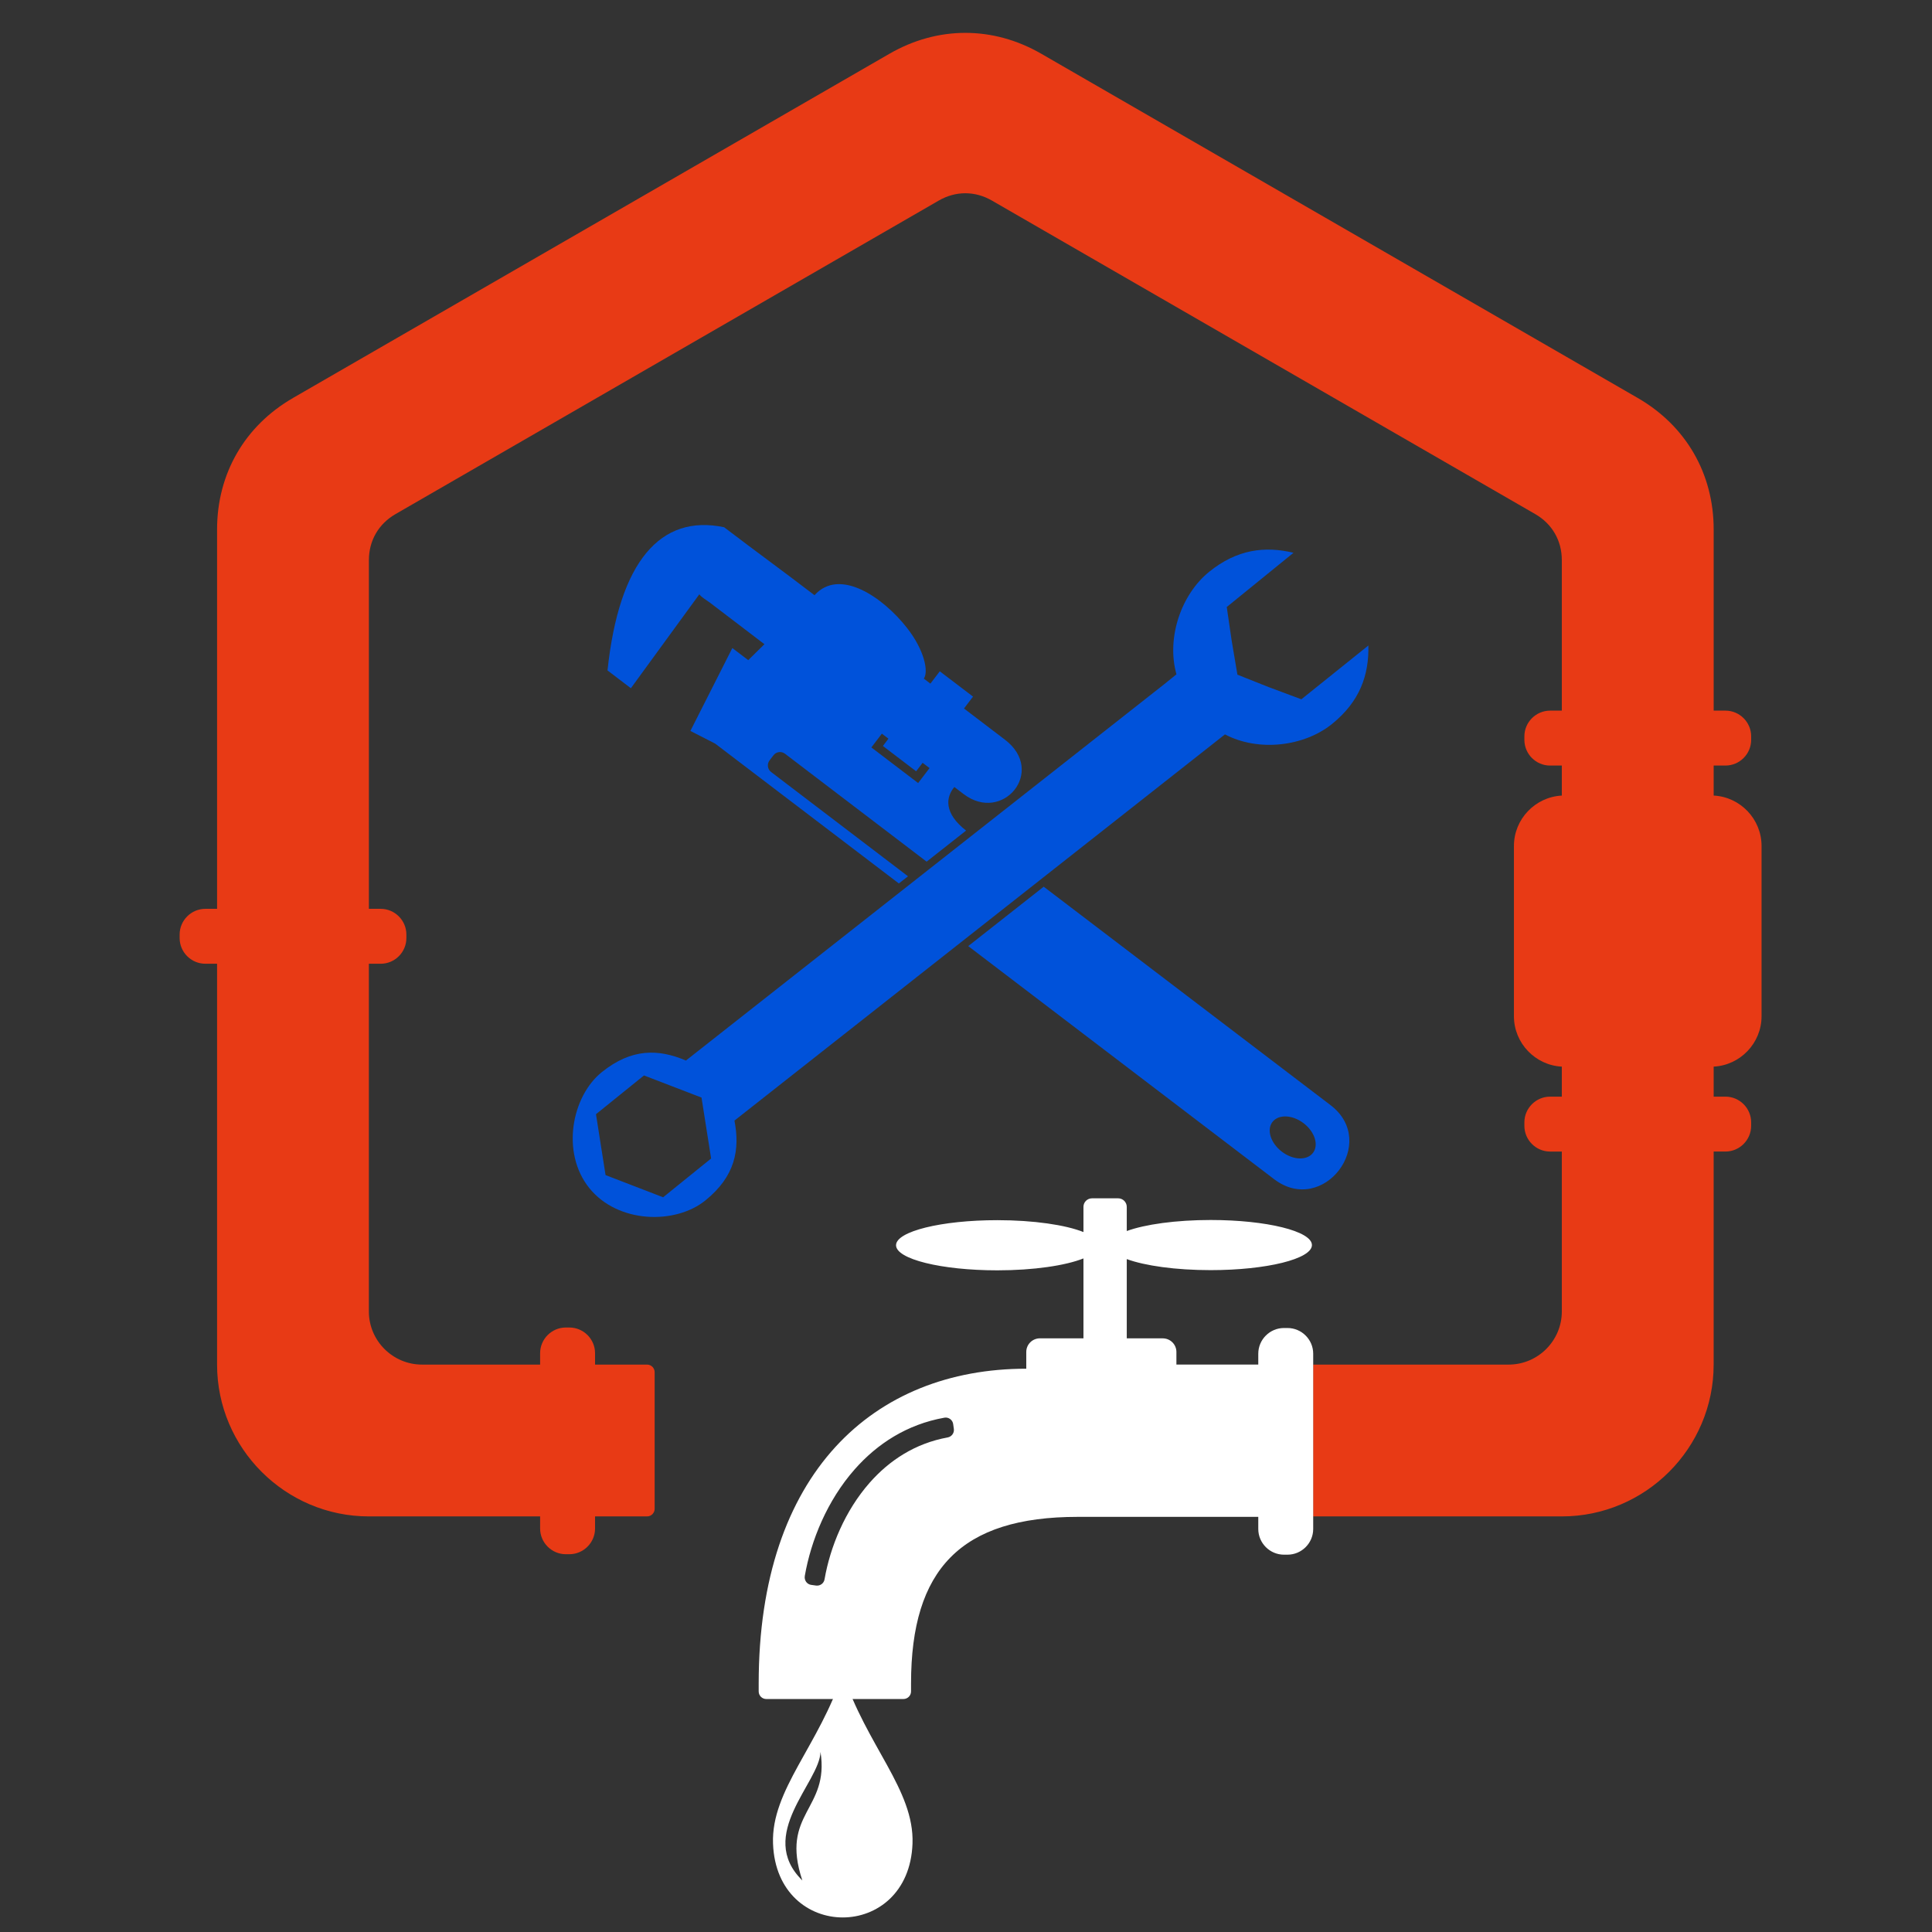 <?xml version="1.0" encoding="UTF-8" standalone="no"?>
<!-- Created with Inkscape (http://www.inkscape.org/) -->

<svg
   width="1080"
   height="1080"
   viewBox="0 0 285.75 285.75"
   version="1.1"
   id="svg855"
   inkscape:version="1.2.1 (9c6d41e410, 2022-07-14)"
   sodipodi:docname="favicon.svg"
   xmlns:inkscape="http://www.inkscape.org/namespaces/inkscape"
   xmlns:sodipodi="http://sodipodi.sourceforge.net/DTD/sodipodi-0.dtd"
   xmlns="http://www.w3.org/2000/svg"
   xmlns:svg="http://www.w3.org/2000/svg">
  <rect x="0" y="0" width="285.75" height="285.75" fill="#333333" stroke="none"/>
  <sodipodi:namedview
     id="namedview857"
     pagecolor="#505050"
     bordercolor="#eeeeee"
     borderopacity="1"
     inkscape:showpageshadow="0"
     inkscape:pageopacity="0"
     inkscape:pagecheckerboard="0"
     inkscape:deskcolor="#505050"
     inkscape:document-units="mm"
     showgrid="false"
     inkscape:zoom="0.33071229"
     inkscape:cx="1155.0826"
     inkscape:cy="601.73149"
     inkscape:window-width="1366"
     inkscape:window-height="705"
     inkscape:window-x="-8"
     inkscape:window-y="-8"
     inkscape:window-maximized="1"
     inkscape:current-layer="layer1" />
  <defs
     id="defs852" />
  <g
     inkscape:label="Layer 1"
     inkscape:groupmode="layer"
     id="layer1">
    <path
       fill-rule="evenodd"
       clip-rule="evenodd"
       d="M 43.337,58.86 131.554,7.95 c 7.139,-4.12 15.313,-4.12 22.456,0 l 88.217,50.911 c 7.143,4.123 11.232,11.202 11.232,19.448 v 26.796 h 0.137 1.606 c 2.092,0 3.801,1.713 3.801,3.8 v 0.523 c 0,2.092 -1.713,3.8 -3.801,3.8 h -0.806 -0.802 -0.137 v 4.439 c 3.932,0.199 7.083,3.473 7.083,7.451 v 25.188 c 0,3.978 -3.154,7.252 -7.083,7.451 v 4.44 h 0.137 1.606 c 2.092,0 3.801,1.711 3.801,3.8 v 0.521 c 0,2.088 -1.713,3.8 -3.801,3.8 h -0.806 -0.802 -0.137 v 31.509 c 0,12.37 -10.088,22.456 -22.459,22.456 h -36.777 v -22.453 -0.002 h 28.92 c 4.33,0 7.86,-3.53 7.86,-7.859 v -23.65 h -1.736 c -2.089,0 -3.801,-1.711 -3.801,-3.8 v -0.521 c 0,-2.088 1.713,-3.8 3.801,-3.8 h 1.736 v -4.44 c -3.928,-0.199 -7.083,-3.473 -7.083,-7.451 v -25.188 c 0,-3.978 3.154,-7.248 7.083,-7.451 v -4.439 h -1.736 c -2.089,0 -3.801,-1.707 -3.801,-3.8 v -0.523 c 0,-2.088 1.713,-3.8 3.801,-3.8 h 1.736 V 82.844 c 0,-2.887 -1.432,-5.366 -3.932,-6.808 -26.786,-15.456 -53.575,-30.916 -80.361,-46.372 -2.497,-1.442 -5.36,-1.442 -7.857,0 L 58.493,76.04 c -2.501,1.442 -3.932,3.921 -3.932,6.809 v 51.571 h 0.137 1.606 c 2.092,0 3.801,1.713 3.801,3.8 v 0.523 c 0,2.092 -1.709,3.8 -3.801,3.8 h -0.806 -0.804 -0.137 v 51.426 c 0,4.329 3.531,7.859 7.86,7.859 h 17.469 v -0.078 -1.606 c 0,-2.092 1.713,-3.8 3.801,-3.8 h 0.523 c 2.092,0 3.801,1.707 3.801,3.8 v 0.806 0.802 0.078 h 7.693 c 0.618,0 1.122,0.503 1.122,1.122 v 20.208 c 0,0.618 -0.503,1.122 -1.122,1.122 h -7.693 v 1.793 c 0,2.088 -1.713,3.8 -3.801,3.8 H 83.687 c -2.088,0 -3.801,-1.711 -3.801,-3.8 v -1.793 H 54.565 c -12.368,0 -22.459,-10.086 -22.459,-22.456 v -59.285 h -1.736 c -2.088,0 -3.801,-1.709 -3.801,-3.8 v -0.521 c 0,-2.088 1.713,-3.8 3.801,-3.8 h 1.736 V 78.311 c 0,-8.247 4.088,-15.325 11.231,-19.448 z"
       fill="#e83a15"
       id="path652"
       style="stroke-width:5.162" />
    <path
       fill-rule="evenodd"
       clip-rule="evenodd"
       d="m 119.028,233.112 c 0.913,-5.281 3.331,-11.197 7.384,-15.79 3.31,-3.757 7.708,-6.649 13.26,-7.64 0.312,-0.059 0.605,0.015 0.862,0.199 0.256,0.195 0.408,0.451 0.447,0.767 l 0.098,0.706 c 0.078,0.593 -0.328,1.139 -0.913,1.247 -4.803,0.87 -8.625,3.395 -11.523,6.68 -3.666,4.159 -5.861,9.519 -6.689,14.306 -0.098,0.593 -0.654,0.999 -1.251,0.923 l -0.71,-0.098 c -0.312,-0.039 -0.568,-0.195 -0.761,-0.447 -0.176,-0.259 -0.252,-0.546 -0.199,-0.858 z m 42.482,-55.876 h 3.875 c 0.696,0 1.268,0.568 1.268,1.268 v 3.569 c 2.692,-0.983 7.246,-1.631 12.407,-1.631 8.273,0 14.979,1.658 14.979,3.708 0,2.045 -6.706,3.707 -14.979,3.707 -5.161,0 -9.714,-0.646 -12.407,-1.633 v 11.724 h 5.328 c 1.108,0 2.014,0.901 2.014,2.01 v 1.865 h 12.109 v -1.606 c 0,-2.092 1.713,-3.8 3.801,-3.8 h 0.521 c 2.093,0 3.801,1.709 3.801,3.8 v 0.806 0.802 22.527 1.791 c 0,2.088 -1.707,3.8 -3.801,3.8 h -0.521 c -2.089,0 -3.801,-1.711 -3.801,-3.8 v -1.793 h -26.714 c -17.27,0 -24.644,7.746 -24.644,24.641 v 1.178 c 0,0.618 -0.503,1.122 -1.122,1.122 h -20.289 c -0.618,0 -1.122,-0.503 -1.122,-1.122 v -1.178 c 0,-31.158 17.025,-46.554 39.577,-46.554 v -2.482 c 0,-1.108 0.905,-2.01 2.014,-2.01 h 6.443 v -11.82 c -2.639,1.055 -7.36,1.762 -12.741,1.762 -8.273,0 -14.978,-1.662 -14.978,-3.711 0,-2.046 6.706,-3.708 14.978,-3.708 5.385,0 10.102,0.704 12.741,1.758 v -3.729 c -0.002,-0.693 0.564,-1.26 1.264,-1.26 z"
       fill="#ffffff"
       id="path654"
       style="stroke-width:5.162" />
    <path
       fill-rule="evenodd"
       clip-rule="evenodd"
       d="m 118.67,278.127 c -6.876,-6.745 2.561,-14.501 2.686,-19.01 1.354,8.599 -6.022,9.015 -2.686,19.01 z m -4.337,-5.452 c -0.289,-7.947 6.841,-14.528 10.315,-25.21 3.474,10.681 10.602,17.263 10.315,25.21 -0.531,14.564 -20.103,14.564 -20.63,0 z"
       fill="#ffffff"
       id="path656"
       style="stroke-width:5.162" />
    <path
       fill-rule="evenodd"
       clip-rule="evenodd"
       d="m 128.989,110.404 1.442,-1.892 0.973,0.741 -0.819,1.081 4.916,3.743 0.956,-1.254 1.026,0.78 -1.688,2.212 -6.915,-5.267 z m 59.208,55.543 c -0.888,1.161 -0.259,3.128 1.393,4.39 1.656,1.26 3.716,1.342 4.604,0.176 0.888,-1.161 0.263,-3.129 -1.393,-4.39 -1.654,-1.26 -3.715,-1.338 -4.603,-0.176 z m -45.309,-43.102 c -3.293,-2.561 -3.019,-4.926 -1.736,-6.443 l 1.364,1.038 c 5.776,4.4 12.258,-3.36 6.123,-8.034 l -6.063,-4.617 1.338,-1.758 -4.916,-3.743 -1.389,1.822 -0.974,-0.741 c 0.732,-1.013 0.098,-4.216 -2.504,-7.522 -3.566,-4.543 -9.96,-8.922 -13.665,-4.816 -5.8,-4.422 -7.946,-5.921 -13.366,-10.051 -9.395,-1.974 -15.533,5.033 -17.248,21.178 l 3.456,2.632 10.124,-13.891 c 0.304,0.437 1.108,0.888 1.555,1.225 l 8.074,6.155 -2.394,2.358 -2.351,-1.789 -6.205,12.259 3.669,1.879 27.166,20.681 1.35,-1.061 -20.247,-15.425 c -0.533,-0.408 -0.638,-1.178 -0.23,-1.715 l 0.576,-0.757 c 0.408,-0.533 1.18,-0.64 1.713,-0.226 l 20.943,15.957 z m 45.555,51.558 c 7.246,5.519 15.593,-5.434 8.344,-10.953 l -42.418,-32.305 -11.164,8.786 z"
       fill="#0052da"
       id="path658"
       style="stroke-width:5.162" />
    <path
       fill-rule="evenodd"
       clip-rule="evenodd"
       d="m 103.757,162.336 -4.255,-1.637 -4.255,-1.637 -3.549,2.866 -3.548,2.866 0.706,4.503 0.71,4.504 4.258,1.641 4.255,1.641 3.548,-2.869 3.549,-2.866 -0.71,-4.504 z m 87.557,-80.577 c -4.22,-1.013 -8.34,-0.531 -12.475,2.813 -4.135,3.342 -6.351,9.77 -4.838,15.165 l -0.743,0.601 -1.116,0.899 -70.692,55.621 c -4.018,-1.715 -8.024,-1.853 -12.457,1.729 -4.436,3.583 -6.052,11.908 -1.822,17.147 4.234,5.238 12.716,5.405 17.149,1.822 4.437,-3.583 5.14,-7.529 4.309,-11.816 l 72.546,-57.119 c 4.958,2.61 11.707,1.797 15.842,-1.545 4.135,-3.342 5.473,-7.27 5.37,-11.603 l -9.91,7.955 -4.841,-1.805 -4.618,-1.836 -0.858,-5.093 -0.718,-4.915 z"
       fill="#0052da"
       id="path660"
       style="stroke-width:5.162" />
  </g>
</svg>
